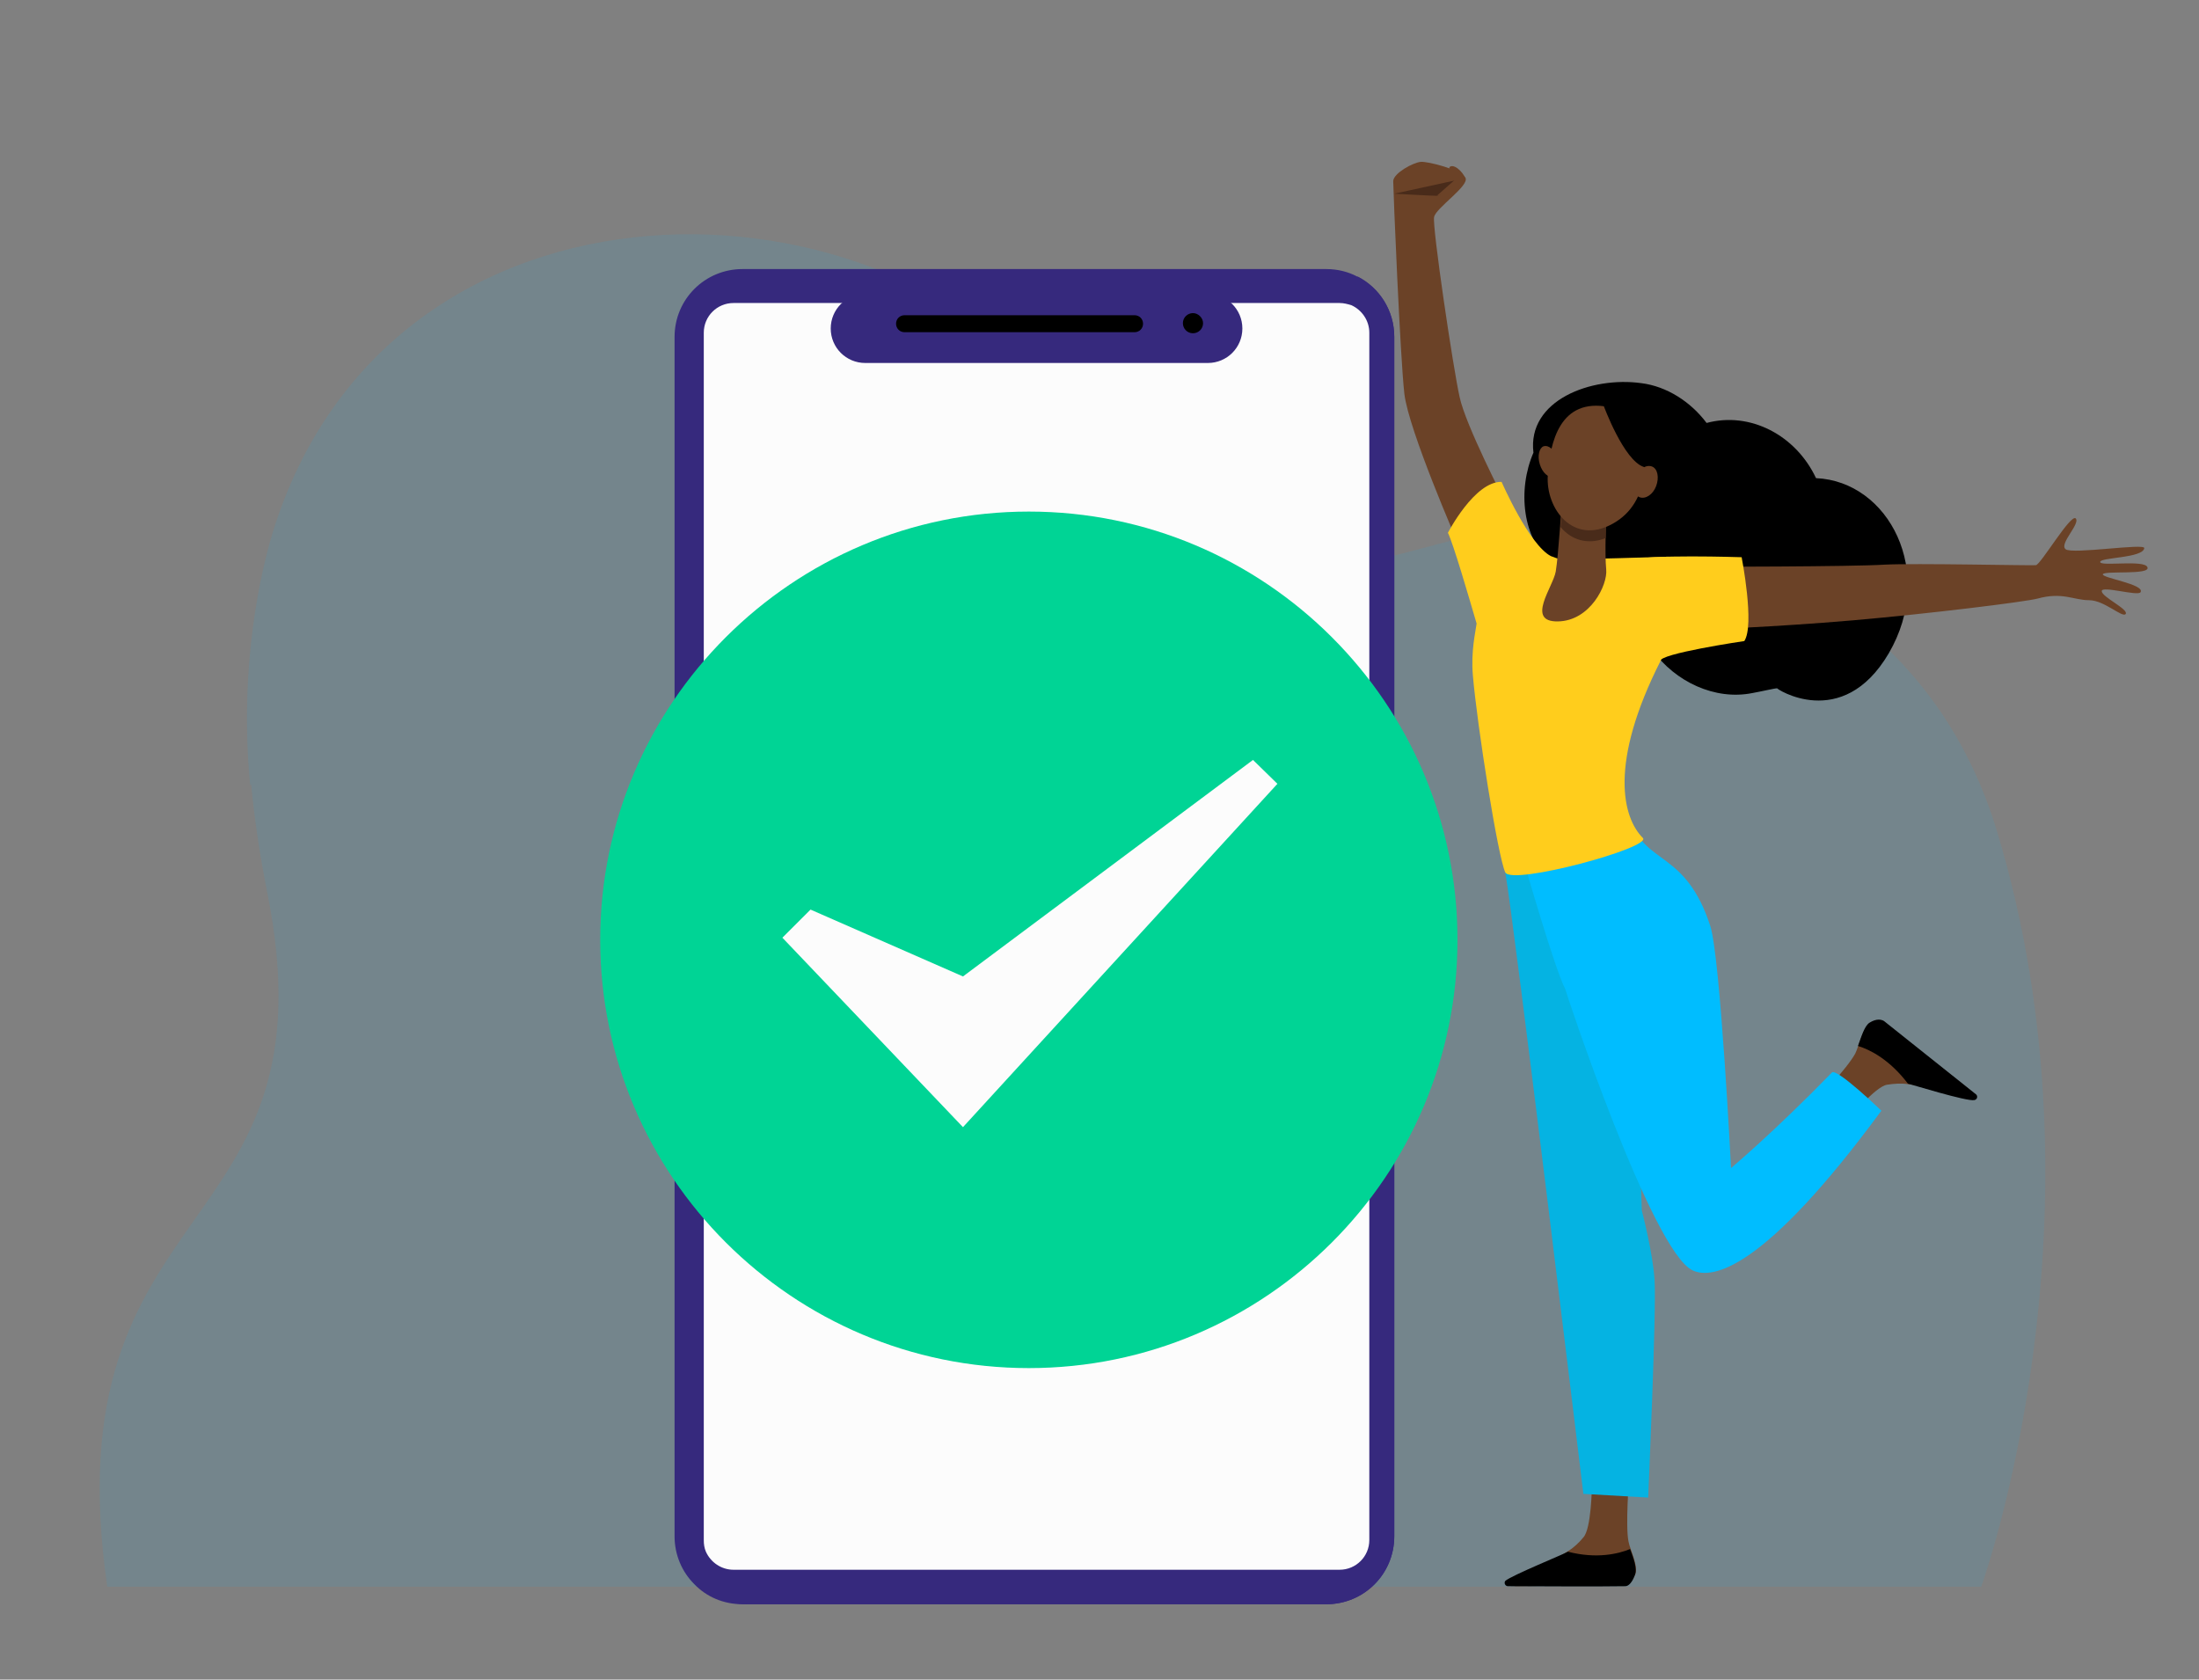 <svg width="199" height="152" viewBox="0 0 199 152" fill="none" xmlns="http://www.w3.org/2000/svg">
<rect x="0" y="0" width="199" height="152" fill="#808080" stroke="none"/>
<g opacity="0.1">
<path d="M38.165 143.595H157.66H9.709C4.518 107.577 30.619 112.715 24.178 80.73C23.505 77.321 23.024 74.103 22.736 71.029C22.688 71.029 22.64 71.029 22.64 71.029C21.582 60.127 23.697 51.435 24.658 48.265C35.233 13.687 80.656 14.6 96.951 37.7C98.105 39.333 99.21 40.773 100.364 42.022C103.633 46.248 109.256 49.034 111.66 50.138V50.234C119.687 53.068 126.849 49.85 132.761 48.602C150.69 44.759 173.714 52.203 180.684 75.111C191.355 110.266 179.29 143.595 179.29 143.595H158.573" fill="#07BBFD"/>
</g>
<path d="M126.176 30.496V139.033C126.176 142.443 123.436 145.18 120.024 145.18H67.198C65.468 145.18 63.929 144.508 62.824 143.355C61.718 142.251 61.045 140.714 61.045 139.033V30.496C61.045 27.086 63.785 24.349 67.198 24.349H120.024C121.033 24.349 121.994 24.589 122.812 25.021C124.83 26.029 126.176 28.095 126.176 30.496Z" fill="#36297D"/>
<path d="M126.176 30.496V139.033C126.176 142.443 123.436 145.18 120.024 145.18H67.63C65.9 145.18 64.362 144.508 63.256 143.355L122.86 25.021C124.83 26.029 126.176 28.095 126.176 30.496Z" fill="#36297D"/>
<path d="M123.917 30.112V139.369C123.917 140.858 122.715 142.059 121.225 142.059H66.381C65.275 142.059 64.314 141.386 63.881 140.426C63.737 140.09 63.689 139.753 63.689 139.369V30.112C63.689 28.623 64.891 27.422 66.381 27.422H121.225C121.61 27.422 121.946 27.518 122.283 27.614C123.244 28.047 123.917 29.007 123.917 30.112Z" fill="#FCFCFC"/>
<path d="M109.305 32.849H78.302C76.571 32.849 75.177 31.456 75.177 29.728C75.177 27.999 76.571 26.606 78.302 26.606H109.305C111.035 26.606 112.429 27.999 112.429 29.728C112.429 31.456 111.035 32.849 109.305 32.849Z" fill="#36297D"/>
<path d="M102.671 30.064H81.858C81.426 30.064 81.089 29.727 81.089 29.295C81.089 28.863 81.426 28.527 81.858 28.527H102.671C103.104 28.527 103.441 28.863 103.441 29.295C103.441 29.727 103.104 30.064 102.671 30.064Z" fill="black"/>
<path d="M108.872 29.247C108.872 29.776 108.44 30.16 107.959 30.16C107.43 30.16 107.046 29.728 107.046 29.247C107.046 28.719 107.479 28.335 107.959 28.335C108.44 28.335 108.872 28.767 108.872 29.247Z" fill="black"/>
<path d="M147.422 133.798C147.422 133.798 147.085 138.121 147.374 139.513C147.518 140.282 148.335 141.819 147.95 142.539C147.566 143.259 147.133 143.403 147.133 143.403L137.232 143.547C136.703 143.547 137.039 143.211 137.472 142.875C138.193 142.347 138.77 142.011 141.029 140.906C141.173 140.858 141.702 140.474 141.894 140.378C142.375 140.09 142.903 139.609 143.288 139.129C144.009 138.361 144.057 134.567 144.057 134.567L147.422 133.798Z" fill="#6B4227"/>
<path d="M139.683 76.456C139.683 76.456 135.405 74.343 136.222 78.953C137.04 83.564 143.288 135.191 143.288 135.191L149.152 135.527C149.152 135.527 149.922 118.286 149.729 115.837C149.585 113.387 148.576 109.545 148.576 109.545L148.095 94.273L142.567 75.399L139.683 76.456Z" fill="#05B3E2"/>
<path d="M141.894 140.426C144.49 141.098 146.46 140.618 147.518 140.186C147.806 140.954 148.191 141.962 147.95 142.539C147.71 143.211 147.374 143.547 147.085 143.547C144.682 143.595 138.289 143.547 136.462 143.547C136.222 143.547 136.078 143.259 136.222 143.067C136.751 142.587 141.702 140.57 141.894 140.426Z" fill="black"/>
<path d="M136.222 45.432C136.222 45.432 132.617 38.468 132.088 35.923C131.512 33.377 129.589 20.459 129.781 19.642C129.925 18.826 133.002 16.809 132.617 16.088C132.233 15.368 129.253 14.6 128.58 14.648C127.907 14.696 126.128 15.656 126.08 16.377C126.08 17.145 126.705 32.273 127.089 35.635C127.474 38.948 131.944 49.178 131.944 49.178L136.222 45.432Z" fill="#6B4227"/>
<path d="M164.245 99.748C164.245 99.748 167.225 96.627 167.898 95.33C168.235 94.658 168.571 92.929 169.292 92.641C170.013 92.352 170.494 92.496 170.494 92.496L178.281 98.644C178.713 98.98 178.233 99.028 177.656 98.98C176.791 98.932 176.118 98.836 173.666 98.26C173.522 98.212 172.897 98.163 172.657 98.115C172.08 98.019 171.407 98.067 170.782 98.163C169.725 98.308 167.321 101.237 167.321 101.237L164.245 99.748Z" fill="#6B4227"/>
<path d="M172.657 98.067C171.023 95.906 169.244 94.994 168.139 94.658C168.427 93.889 168.715 92.833 169.196 92.544C169.821 92.16 170.254 92.256 170.494 92.4C172.369 93.889 177.368 97.875 178.81 99.028C179.002 99.172 178.954 99.508 178.665 99.556C177.992 99.7 172.897 98.115 172.657 98.067Z" fill="black"/>
<path d="M164.342 43.271C162.515 39.38 158.381 37.219 154.44 38.276C152.998 36.355 150.835 34.962 148.528 34.674C144.009 34.05 138.193 36.211 138.77 40.965C137.328 44.279 137.713 48.842 140.548 51.099C140.02 55.469 144.394 59.311 149.537 58.831C151.604 61.712 155.209 63.393 158.574 62.721C159.391 62.577 160.592 62.289 160.833 62.289C160.592 62.241 166.697 66.323 170.927 59.119C175.205 51.771 170.927 43.559 164.342 43.271Z" fill="black"/>
<path d="M137.953 78.137C137.953 78.137 147.518 73.863 147.662 74.343C148.864 78.233 152.565 76.985 154.776 83.804C155.689 86.686 156.651 105.704 156.651 105.704C156.651 105.704 160.4 102.582 165.783 97.059C166.216 96.627 170.254 100.517 170.254 100.517C159.583 115.021 154.968 115.789 153.19 114.973C149.489 113.292 141.606 89.519 141.654 89.519C140.692 87.694 137.953 78.137 137.953 78.137Z" fill="#00BDFF"/>
<path d="M153.767 51.291C153.767 51.291 167.562 51.291 170.542 51.099C173.234 50.955 183.809 51.195 184.241 51.147C184.674 51.099 187.414 46.44 187.846 46.92C188.279 47.401 186.308 49.226 186.933 49.706C187.558 50.186 194.143 49.13 194.047 49.61C193.903 50.522 190.057 50.426 190.057 50.858C190.057 51.291 194.095 50.618 194.335 51.339C194.624 52.059 190.49 51.627 190.298 51.963C190.153 52.299 194.143 52.876 193.71 53.596C193.47 53.98 190.153 52.972 190.201 53.5C190.201 54.028 192.653 55.133 192.364 55.565C192.076 55.949 190.442 54.316 189.048 54.316C187.654 54.316 186.644 53.548 184.385 54.172C183.28 54.46 174.82 55.517 167.658 56.141C160.352 56.766 154.343 56.958 154.343 56.958L153.767 51.291Z" fill="#6B4227"/>
<path d="M133.29 61.136C133.098 58.927 133.53 57.198 133.626 56.43C132.953 54.124 131.511 49.178 131.031 48.217C131.031 48.217 133.434 43.559 135.886 43.607C135.886 43.607 138.385 49.322 140.356 50.33C140.404 50.33 141.029 50.618 141.317 50.618C143.192 50.618 149.729 50.426 150.979 50.378L150.306 59.743C145.547 69.108 146.845 74.007 148.671 75.832C149.537 76.696 136.847 80.154 136.222 78.953C135.549 77.513 133.674 65.65 133.29 61.136Z" fill="#FFCD1C"/>
<path d="M147.662 50.715C148.864 50.138 157.612 50.426 157.612 50.426C157.612 50.426 158.814 56.574 157.852 58.014C157.852 58.014 150.017 59.167 150.258 59.84L147.662 50.715Z" fill="#FFCD1C"/>
<path d="M145.355 46.776C145.355 46.776 145.211 50.138 145.355 51.531C145.499 52.924 143.913 56.189 140.981 56.237C138.049 56.285 140.548 53.116 140.788 51.723C141.029 50.33 141.365 44.999 141.365 44.999L145.355 46.776Z" fill="#6B4227"/>
<path d="M141.413 44.999C141.413 44.999 141.365 46.248 141.221 47.689C142.134 48.794 143.576 49.37 145.307 48.697C145.307 47.641 145.355 46.776 145.355 46.776L141.413 44.999Z" fill="#492B1A"/>
<path d="M145.595 36.835C145.595 36.835 147.278 37.315 148.191 38.996C149.104 40.677 149.537 45.432 145.932 47.401C142.375 49.37 139.875 46.056 140.068 43.03C140.26 40.005 141.173 35.971 145.595 36.835Z" fill="#6B4227"/>
<path d="M139.347 42.022C139.587 42.791 140.116 43.271 140.596 43.127C141.029 42.983 141.173 42.262 140.933 41.494C140.693 40.725 140.164 40.245 139.683 40.389C139.299 40.533 139.106 41.254 139.347 42.022Z" fill="#6B4227"/>
<path d="M145.115 36.691C145.115 36.691 146.941 41.686 148.768 42.262C150.642 42.839 150.45 45.288 150.45 45.288C150.45 45.288 150.787 39.669 149.104 38.228C147.422 36.788 145.115 36.691 145.115 36.691Z" fill="black"/>
<path d="M147.999 43.223C147.71 43.991 147.854 44.808 148.383 45C148.912 45.192 149.585 44.76 149.873 43.991C150.162 43.223 150.017 42.407 149.489 42.214C148.96 42.022 148.287 42.455 147.999 43.223Z" fill="#6B4227"/>
<path d="M126.176 17.529C126.176 17.529 129.541 17.721 130.022 17.721C130.502 17.721 131.896 16.28 131.896 16.28L126.176 17.529Z" fill="#492B1A"/>
<path d="M130.021 17.721L131.704 16.233C131.704 16.233 130.935 15.272 131.223 15.08C131.752 14.792 132.665 15.945 132.569 16.185C132.473 16.473 131.512 17.337 131.512 17.337L130.021 17.721Z" fill="#6B4227"/>
<path d="M93.106 46.296C71.716 46.296 54.316 63.681 54.316 85.053C54.316 106.424 71.716 123.809 93.106 123.809C114.496 123.809 131.896 106.424 131.896 85.053C131.896 63.681 114.496 46.296 93.106 46.296ZM126.561 83.276C126.609 83.852 126.609 84.428 126.609 85.005V85.053C126.609 84.477 126.609 83.9 126.561 83.276Z" fill="#00D495"/>
<path d="M73.35 82.315L70.803 84.86L87.145 102.005L115.601 70.933L113.39 68.772L87.145 88.366L73.35 82.315Z" fill="#FCFCFC"/>
</svg>
